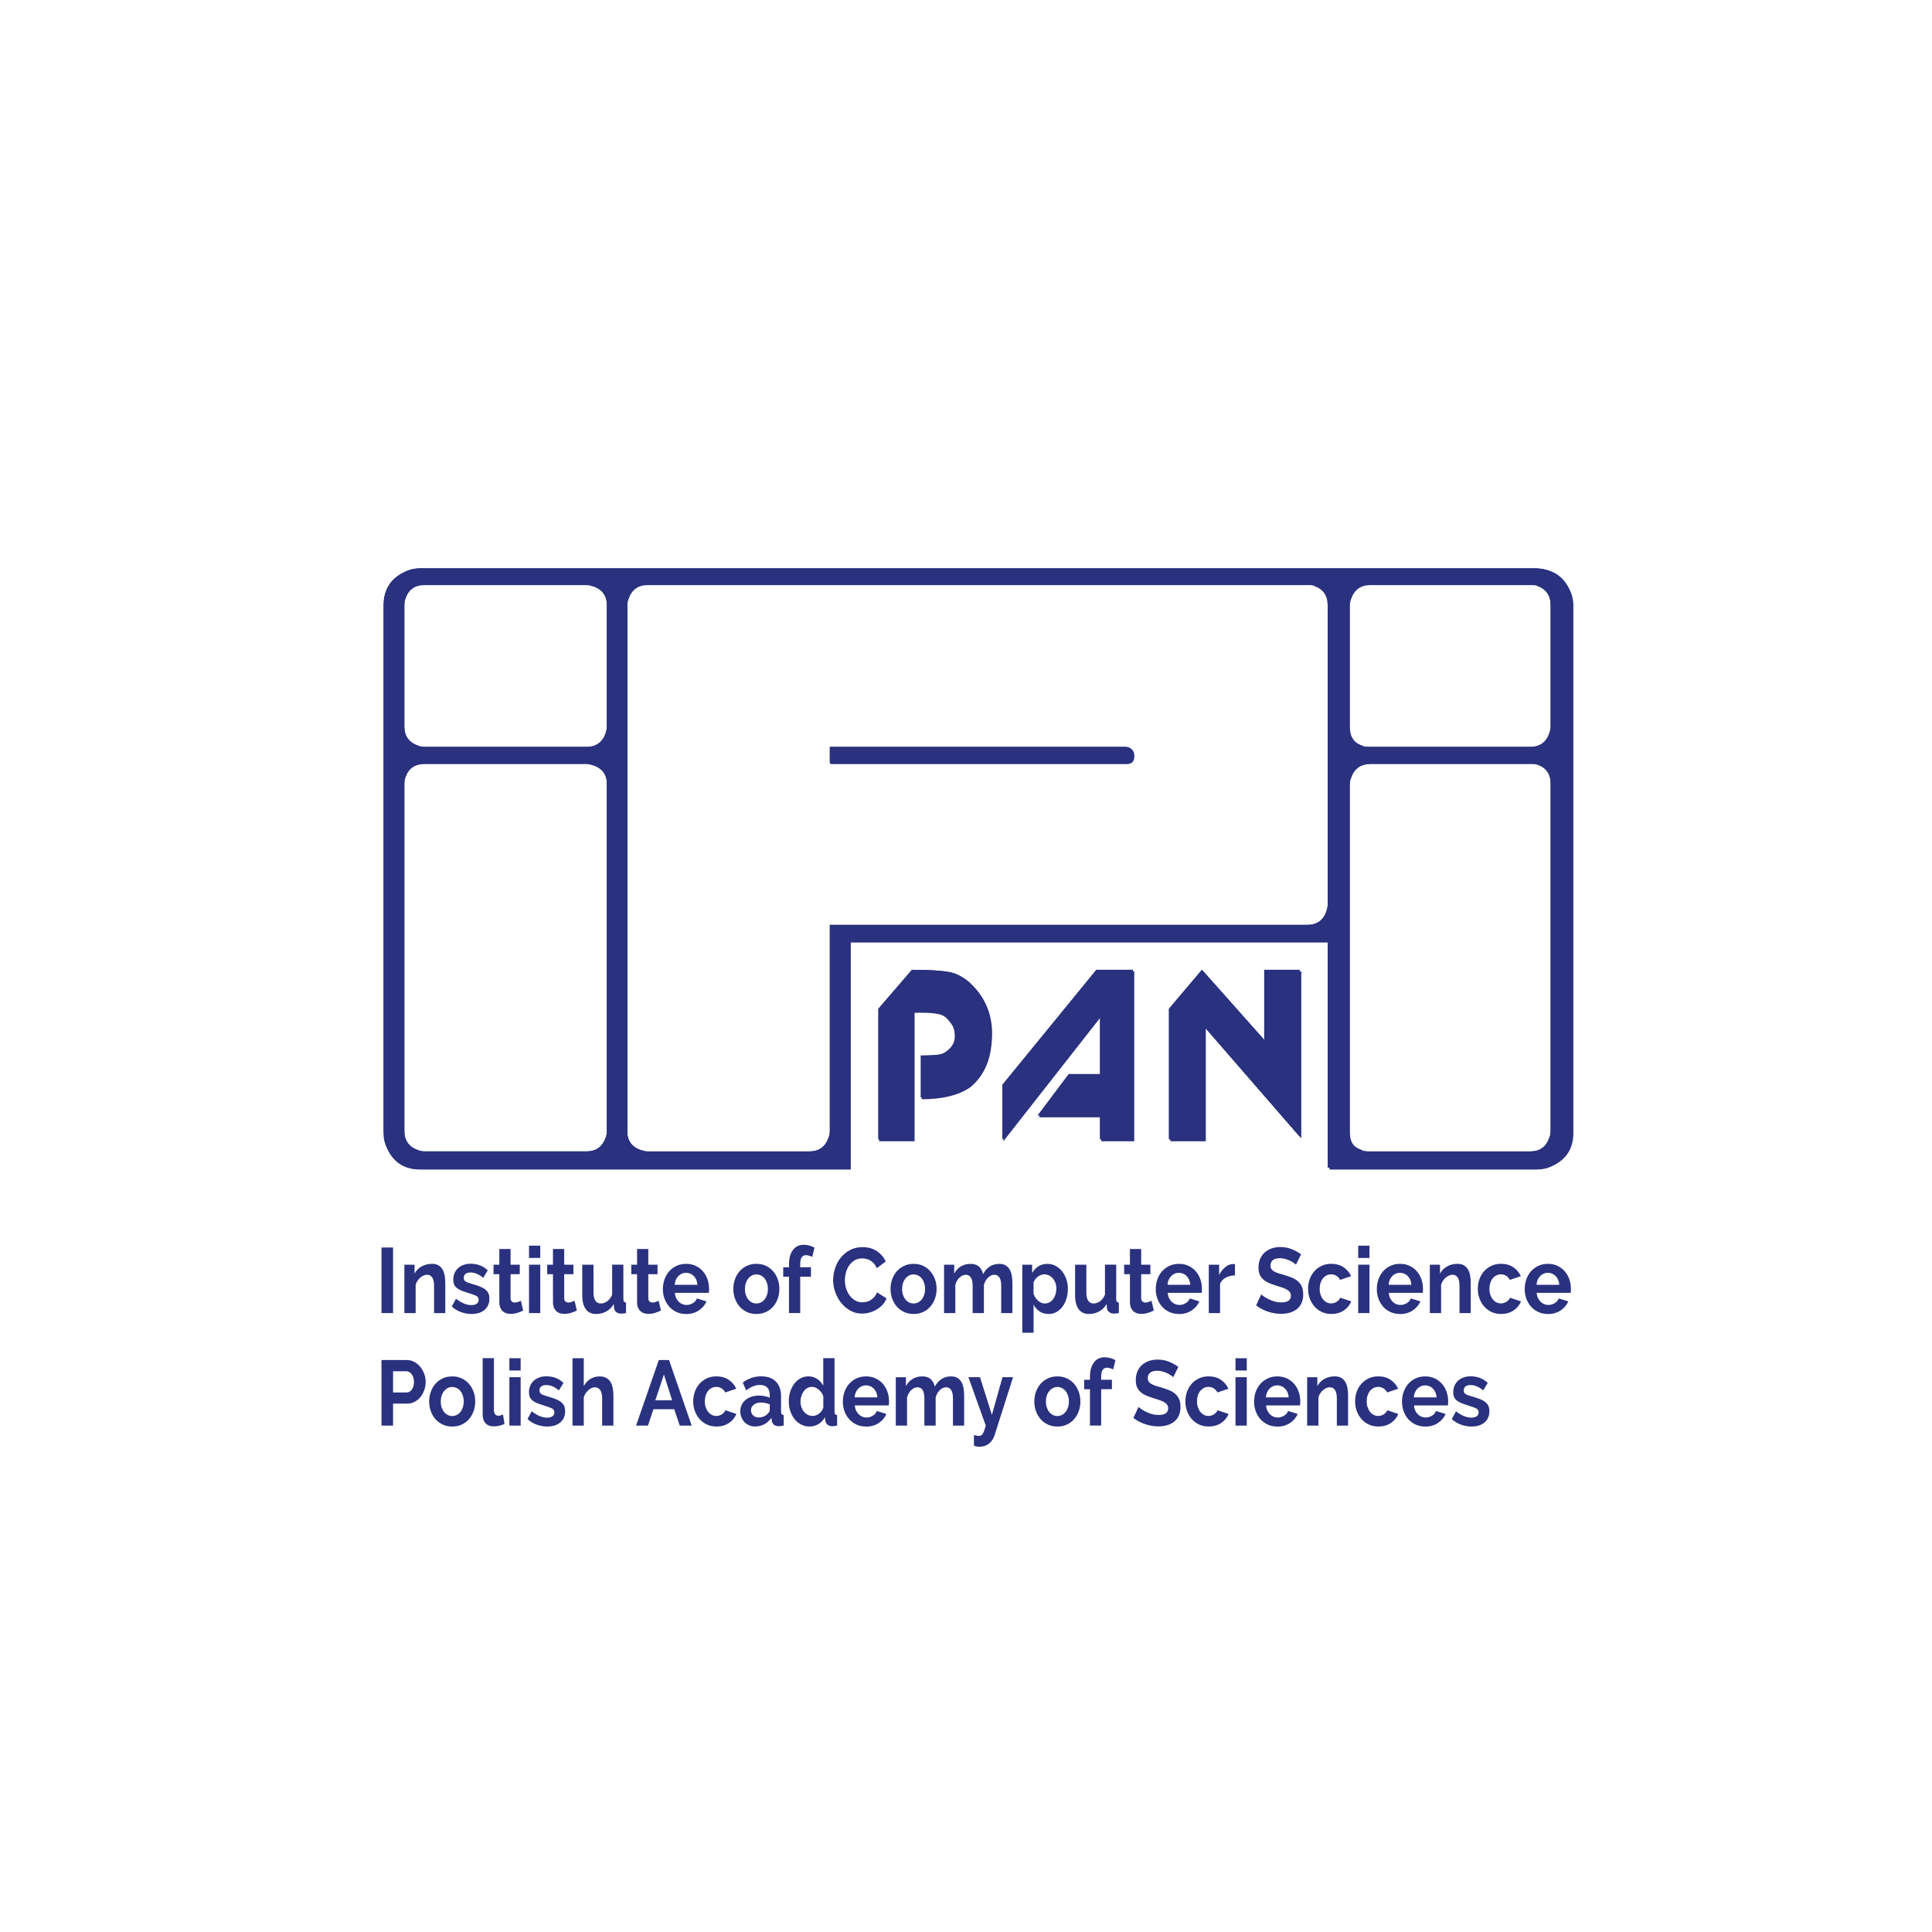 <?xml version="1.0" encoding="UTF-8"?>
<svg id="Warstwa_1" data-name="Warstwa 1" xmlns="http://www.w3.org/2000/svg" viewBox="0 0 595.28 595.28">
  <defs>
    <style>
      .cls-1 {
        fill: #2a317e;
      }
    </style>
  </defs>
  <g>
    <path class="cls-1" d="M400.42,350.15l-29.35-33.81v34.71h-10.89v-40.24l10.14-11.99,19.21,21.61v-21.61h10.89v51.34ZM349.08,351.05h-10.14v-7.36h-19.21l9.59-12.75h9.62v-18.28l-30.1,38.39v-16.78l28.97-35.46h11.27v52.24ZM299.25,303.25c4.9,4.68,6.87,10.83,5.89,18.46-.6,5.43-2.76,9.68-6.46,12.75-3.56,2.45-8.55,3.68-14.95,3.68v-12.92c3.69,0,5.91-.18,6.66-.55.23-.11.48-.24.73-.38,2.95-1.83,3.81-4.48,2.58-7.94-.49-.98-1.1-1.84-1.83-2.58-.37-.48-.86-.91-1.48-1.28-1.24-.75-4.19-1.06-8.86-.93v39.49h-10.89v-40.24l10.34-11.99c6.64,0,11.01.37,13.1,1.1,1.96.74,3.69,1.85,5.18,3.33ZM477.77,223.84v-37.46c0-2.95-1.42-4.92-4.23-5.91l-.2-.2h-.17c-.5-.11-1.06-.18-1.65-.18h-49.86c-2.95,0-4.93,1.42-5.91,4.26-.25.62-.38,1.29-.38,2.03v37.46c0,2.96,1.42,4.93,4.26,5.91h.17l.17.2c.5.12,1.06.17,1.68.17h49.86c2.95,0,4.91-1.41,5.88-4.23.25-.75.38-1.43.38-2.05ZM477.77,348.47v-107.08c0-2.95-1.42-4.92-4.23-5.91l-.2-.17h-.17c-.5-.13-1.06-.2-1.65-.2h-49.86c-2.95,0-4.93,1.42-5.91,4.26-.25.62-.38,1.29-.38,2.03v107.08c0,2.96,1.42,4.93,4.26,5.91l.17.2h.17c.5.12,1.06.18,1.68.18h49.86c2.95,0,4.91-1.42,5.88-4.26.25-.61.38-1.29.38-2.03ZM346.68,235.11h-91v-4.98h91c1.6,0,2.4.81,2.4,2.4.13.12.13.25,0,.38,0,1.47-.81,2.2-2.4,2.2ZM409.08,278.68v-92.3c0-2.95-1.42-4.92-4.23-5.91l-.17-.2h-.2c-.49-.11-1.04-.18-1.65-.18h-203.29c-2.96,0-4.93,1.42-5.91,4.26-.25.62-.38,1.29-.38,2.03v162.1c0,2.96,1.41,4.93,4.26,5.91h.17c.61.25,1.23.38,1.85.38h49.86c2.95,0,4.92-1.42,5.91-4.26.25-.61.38-1.29.38-2.03v-63.51h147.15c2.95,0,4.92-1.42,5.91-4.26v-.18c.23-.61.35-1.23.35-1.85ZM186.99,223.84v-37.46c0-2.95-1.42-4.92-4.26-5.91h-.17c-.62-.24-1.24-.38-1.85-.38h-49.86c-2.96,0-4.93,1.42-5.91,4.26-.24.62-.35,1.29-.35,2.03v37.46c0,2.96,1.41,4.93,4.23,5.91.61.25,1.29.38,2.03.38h49.86c2.95,0,4.92-1.41,5.91-4.23.24-.75.38-1.43.38-2.05ZM186.99,348.47v-107.08c0-2.95-1.42-4.92-4.26-5.91h-.17c-.62-.24-1.24-.38-1.85-.38h-49.86c-2.96,0-4.93,1.42-5.91,4.26-.24.62-.35,1.29-.35,2.03v107.08c0,2.96,1.41,4.93,4.23,5.91.61.25,1.29.38,2.03.38h49.86c2.95,0,4.92-1.42,5.91-4.26.24-.61.38-1.29.38-2.03ZM484.06,348.47c0,4.81-2.16,8.2-6.46,10.17-1.49.74-3.09,1.1-4.81,1.1h-63.71v-69.79h-147.15v69.79h-132.37c-4.81,0-8.2-2.15-10.17-6.46-.74-1.48-1.1-3.09-1.1-4.81v-162.1c0-4.8,2.15-8.19,6.46-10.17,1.48-.73,3.09-1.1,4.81-1.1h343.22c4.8,0,8.19,2.16,10.17,6.46.73,1.49,1.1,3.09,1.1,4.81v162.1Z"/>
    <path class="cls-1" d="M400.42,350.15l-29.35-33.81v34.71h-10.89v-40.24l10.14-11.99,19.21,21.61v-21.61h10.89v51.34ZM349.08,351.05h-10.14v-7.36h-19.21l9.59-12.75h9.62v-18.28l-30.1,38.39v-16.78l28.97-35.46h11.27v52.24ZM299.25,303.25c4.9,4.68,6.87,10.83,5.89,18.46-.6,5.43-2.76,9.68-6.46,12.75-3.56,2.45-8.55,3.68-14.95,3.68v-12.92c3.69,0,5.91-.18,6.66-.55.23-.11.48-.24.73-.38,2.95-1.83,3.81-4.48,2.58-7.94-.49-.98-1.1-1.84-1.83-2.58-.37-.48-.86-.91-1.48-1.28-1.24-.75-4.19-1.06-8.86-.93v39.49h-10.89v-40.24l10.34-11.99c6.64,0,11.01.37,13.1,1.1,1.96.74,3.69,1.85,5.18,3.33ZM477.77,223.84v-37.46c0-2.95-1.42-4.92-4.23-5.91l-.2-.2h-.17c-.5-.11-1.06-.18-1.65-.18h-49.86c-2.95,0-4.93,1.42-5.91,4.26-.25.62-.38,1.29-.38,2.03v37.46c0,2.96,1.42,4.93,4.26,5.91h.17l.17.2c.5.12,1.06.17,1.68.17h49.86c2.95,0,4.91-1.41,5.88-4.23.25-.75.38-1.43.38-2.05ZM477.77,348.47v-107.08c0-2.95-1.42-4.92-4.23-5.91l-.2-.17h-.17c-.5-.13-1.06-.2-1.65-.2h-49.86c-2.95,0-4.93,1.42-5.91,4.26-.25.62-.38,1.29-.38,2.03v107.08c0,2.96,1.42,4.93,4.26,5.91l.17.2h.17c.5.12,1.06.18,1.68.18h49.86c2.95,0,4.91-1.42,5.88-4.26.25-.61.38-1.29.38-2.03ZM346.68,235.11h-91v-4.98h91c1.6,0,2.4.81,2.4,2.4.13.12.13.25,0,.38,0,1.47-.81,2.2-2.4,2.2ZM409.08,278.68v-92.3c0-2.95-1.42-4.92-4.23-5.91l-.17-.2h-.2c-.49-.11-1.04-.18-1.65-.18h-203.29c-2.96,0-4.93,1.42-5.91,4.26-.25.62-.38,1.29-.38,2.03v162.1c0,2.96,1.41,4.93,4.26,5.91h.17c.61.25,1.23.38,1.85.38h49.86c2.95,0,4.92-1.42,5.91-4.26.25-.61.38-1.29.38-2.03v-63.51h147.15c2.95,0,4.92-1.42,5.91-4.26v-.18c.23-.61.35-1.23.35-1.85ZM186.99,223.84v-37.46c0-2.95-1.42-4.92-4.26-5.91h-.17c-.62-.24-1.24-.38-1.85-.38h-49.86c-2.96,0-4.93,1.42-5.91,4.26-.24.62-.35,1.29-.35,2.03v37.46c0,2.96,1.41,4.93,4.23,5.91.61.25,1.29.38,2.03.38h49.86c2.95,0,4.92-1.41,5.91-4.23.24-.75.38-1.43.38-2.05ZM186.99,348.47v-107.08c0-2.95-1.42-4.92-4.26-5.91h-.17c-.62-.24-1.24-.38-1.85-.38h-49.86c-2.96,0-4.93,1.42-5.91,4.26-.24.62-.35,1.29-.35,2.03v107.08c0,2.96,1.41,4.93,4.23,5.91.61.25,1.29.38,2.03.38h49.86c2.95,0,4.92-1.42,5.91-4.26.24-.61.38-1.29.38-2.03ZM484.06,348.47c0,4.81-2.16,8.2-6.46,10.17-1.49.74-3.09,1.1-4.81,1.1h-63.71v-69.79h-147.15v69.79h-132.37c-4.81,0-8.2-2.15-10.17-6.46-.74-1.48-1.1-3.09-1.1-4.81v-162.1c0-4.8,2.15-8.19,6.46-10.17,1.48-.73,3.09-1.1,4.81-1.1h343.22c4.8,0,8.19,2.16,10.17,6.46.73,1.49,1.1,3.09,1.1,4.81v162.1Z"/>
    <g>
      <path class="cls-1" d="M117.54,404.58v-20.2h3.57v20.2h-3.57Z"/>
      <path class="cls-1" d="M137.2,404.58h-3.46v-8.36c0-1.19-.19-2.07-.57-2.62-.38-.55-.91-.83-1.58-.83-.35,0-.7.08-1.06.23-.36.15-.7.37-1.02.64-.32.27-.61.6-.87.98-.26.38-.45.8-.57,1.25v8.71h-3.47v-14.91h3.13v2.76c.5-.95,1.22-1.69,2.17-2.22s2.02-.8,3.21-.8c.84,0,1.53.17,2.07.51.53.34.95.79,1.24,1.34.29.55.5,1.18.61,1.88.11.7.17,1.41.17,2.13v9.3Z"/>
      <path class="cls-1" d="M145.34,404.86c-1.14,0-2.25-.2-3.34-.6-1.09-.4-2.02-.97-2.79-1.71l1.29-2.39c.83.65,1.63,1.13,2.42,1.46.78.33,1.56.5,2.34.5.69,0,1.23-.14,1.63-.43.4-.28.59-.69.59-1.22s-.23-.92-.7-1.17c-.47-.25-1.22-.53-2.28-.85-.88-.27-1.63-.52-2.25-.77-.62-.25-1.12-.53-1.5-.84-.38-.31-.66-.67-.83-1.08-.17-.41-.26-.9-.26-1.46,0-.76.13-1.44.4-2.05.27-.61.64-1.12,1.12-1.55.48-.43,1.05-.75,1.69-.98s1.35-.34,2.11-.34c1.02,0,1.97.16,2.86.48.89.32,1.7.84,2.44,1.56l-1.4,2.3c-.69-.57-1.36-.99-2-1.25-.65-.27-1.29-.4-1.93-.4-.59,0-1.08.13-1.47.4-.4.27-.59.69-.59,1.28,0,.27.05.48.14.65.09.17.25.32.45.46.21.13.48.26.81.38.34.12.75.25,1.25.38.93.27,1.73.53,2.39.8.66.27,1.21.57,1.63.91s.73.74.93,1.18c.2.45.3.98.3,1.61,0,1.46-.49,2.61-1.47,3.46-.98.84-2.32,1.27-4.01,1.27Z"/>
      <path class="cls-1" d="M161.19,403.81c-.47.23-1.04.46-1.71.68-.67.23-1.38.34-2.12.34-.48,0-.94-.07-1.36-.2-.42-.13-.79-.35-1.11-.64s-.57-.67-.76-1.14c-.19-.46-.28-1.03-.28-1.69v-8.56h-1.78v-2.93h1.78v-4.84h3.46v4.84h2.84v2.93h-2.84v7.28c0,.53.12.91.38,1.12.25.22.56.33.92.33s.71-.07,1.06-.2.62-.25.83-.34l.7,3.02Z"/>
      <path class="cls-1" d="M163,387.59v-3.78h3.47v3.78h-3.47ZM163,404.58v-14.91h3.47v14.91h-3.47Z"/>
      <path class="cls-1" d="M177.72,403.81c-.47.23-1.04.46-1.71.68-.67.23-1.38.34-2.12.34-.48,0-.94-.07-1.36-.2-.42-.13-.79-.35-1.11-.64s-.57-.67-.76-1.14c-.19-.46-.28-1.03-.28-1.69v-8.56h-1.78v-2.93h1.78v-4.84h3.46v4.84h2.84v2.93h-2.84v7.28c0,.53.12.91.38,1.12.25.22.56.33.92.33s.71-.07,1.06-.2c.34-.13.62-.25.83-.34l.7,3.02Z"/>
      <path class="cls-1" d="M183.67,404.86c-1.4,0-2.46-.49-3.18-1.48-.72-.99-1.09-2.45-1.09-4.38v-9.33h3.47v8.51c0,2.29.75,3.44,2.25,3.44.67,0,1.32-.22,1.95-.67.63-.45,1.14-1.12,1.54-2.03v-9.25h3.46v10.53c0,.4.06.68.19.85.13.17.34.27.63.28v3.24c-.35.08-.63.12-.87.14-.23.02-.44.03-.63.03-.62,0-1.12-.16-1.51-.47-.39-.31-.62-.74-.68-1.29l-.08-1.19c-.6,1.02-1.38,1.79-2.33,2.3-.95.51-1.99.77-3.13.77Z"/>
      <path class="cls-1" d="M203.63,403.81c-.47.23-1.04.46-1.71.68-.67.23-1.38.34-2.12.34-.48,0-.94-.07-1.36-.2-.42-.13-.79-.35-1.11-.64s-.57-.67-.76-1.14c-.19-.46-.28-1.03-.28-1.69v-8.56h-1.78v-2.93h1.78v-4.84h3.46v4.84h2.84v2.93h-2.84v7.28c0,.53.12.91.38,1.12.25.22.56.33.92.33s.71-.07,1.06-.2.62-.25.83-.34l.7,3.02Z"/>
      <path class="cls-1" d="M211.39,404.86c-1.09,0-2.07-.2-2.95-.61-.88-.41-1.63-.96-2.25-1.66-.62-.7-1.1-1.52-1.44-2.45-.34-.93-.5-1.91-.5-2.93s.16-2.06.49-3c.33-.94.8-1.76,1.42-2.48.62-.71,1.38-1.27,2.26-1.69.89-.42,1.88-.63,2.99-.63s2.09.21,2.96.63c.87.42,1.61.98,2.22,1.68.61.7,1.08,1.52,1.4,2.45.32.93.48,1.9.48,2.9,0,.25,0,.48-.01.71s-.03.42-.06.57h-10.47c.05.59.18,1.11.39,1.56s.47.84.8,1.17c.33.32.7.57,1.11.74.41.17.84.26,1.29.26.69,0,1.34-.19,1.95-.55s1.03-.86,1.25-1.46l2.97.91c-.5,1.14-1.3,2.07-2.39,2.8-1.1.73-2.4,1.1-3.92,1.1ZM214.91,395.87c-.09-1.12-.46-2.01-1.12-2.69-.66-.67-1.47-1.01-2.42-1.01-.47,0-.9.09-1.31.27-.41.18-.76.43-1.07.75-.31.32-.57.71-.76,1.17-.2.46-.31.96-.35,1.51h7.03Z"/>
      <path class="cls-1" d="M233.06,404.86c-1.1,0-2.09-.21-2.97-.63-.88-.42-1.63-.98-2.24-1.69-.61-.71-1.08-1.53-1.41-2.46-.33-.93-.49-1.91-.49-2.93s.16-2.03.49-2.96c.33-.93.8-1.75,1.41-2.46.61-.71,1.36-1.27,2.24-1.69.88-.42,1.87-.63,2.97-.63s2.09.21,2.96.63c.87.42,1.61.98,2.22,1.69.61.71,1.08,1.53,1.41,2.46.33.93.49,1.92.49,2.96s-.16,2-.49,2.93c-.33.93-.79,1.75-1.4,2.46-.6.71-1.34,1.28-2.22,1.69-.88.42-1.87.63-2.97.63ZM229.52,397.15c0,.66.09,1.27.27,1.81s.43,1.01.75,1.41c.32.4.69.71,1.12.92.43.22.9.33,1.4.33s.97-.11,1.4-.33c.43-.22.81-.53,1.12-.92.32-.4.57-.87.75-1.42.18-.55.27-1.16.27-1.82s-.09-1.24-.27-1.79c-.18-.55-.43-1.02-.75-1.42-.32-.4-.69-.71-1.12-.92-.43-.22-.9-.33-1.4-.33s-.97.11-1.4.34c-.43.23-.81.54-1.12.94-.32.4-.57.87-.75,1.42-.18.55-.27,1.15-.27,1.79Z"/>
      <path class="cls-1" d="M243.1,404.58v-11.21h-1.78v-2.9h1.78v-.91c0-1.86.4-3.33,1.21-4.41s1.91-1.62,3.31-1.62c1.1,0,2.22.29,3.34.88l-.7,2.87c-.26-.15-.56-.28-.92-.38-.35-.1-.68-.16-.97-.16-1.21,0-1.81.89-1.81,2.67v1.05h3.31v2.9h-3.31v11.21h-3.46Z"/>
      <path class="cls-1" d="M256.72,394.33c0-1.23.2-2.45.61-3.66.41-1.2,1-2.28,1.77-3.23.78-.95,1.72-1.72,2.84-2.3,1.12-.59,2.4-.88,3.83-.88,1.69,0,3.15.41,4.38,1.22,1.23.82,2.15,1.88,2.75,3.19l-2.74,2.08c-.24-.57-.54-1.05-.88-1.44-.34-.39-.72-.7-1.11-.92s-.81-.39-1.24-.5c-.43-.1-.85-.16-1.27-.16-.9,0-1.68.2-2.34.6-.66.4-1.22.92-1.66,1.55s-.77,1.36-1,2.16c-.22.81-.34,1.61-.34,2.4,0,.89.13,1.75.39,2.57.26.82.62,1.55,1.1,2.18.47.63,1.04,1.13,1.71,1.51.66.38,1.39.57,2.19.57.41,0,.84-.06,1.29-.17.45-.11.88-.29,1.28-.54.4-.25.78-.56,1.12-.95.34-.39.62-.86.83-1.41l2.92,1.85c-.29.76-.71,1.43-1.25,2.01-.54.58-1.16,1.07-1.84,1.46-.68.4-1.41.7-2.19.91-.78.21-1.53.31-2.28.31-1.31,0-2.51-.3-3.59-.91-1.09-.61-2.02-1.4-2.81-2.38-.78-.98-1.4-2.09-1.84-3.33-.44-1.24-.66-2.51-.66-3.8Z"/>
      <path class="cls-1" d="M281.5,404.86c-1.1,0-2.09-.21-2.97-.63-.88-.42-1.63-.98-2.24-1.69-.61-.71-1.08-1.53-1.41-2.46-.33-.93-.49-1.91-.49-2.93s.16-2.03.49-2.96c.33-.93.8-1.75,1.41-2.46.61-.71,1.36-1.27,2.24-1.69.88-.42,1.87-.63,2.97-.63s2.09.21,2.96.63c.87.42,1.61.98,2.22,1.69.61.71,1.08,1.53,1.41,2.46.33.93.49,1.92.49,2.96s-.16,2-.49,2.93c-.33.93-.79,1.75-1.4,2.46-.6.71-1.34,1.28-2.22,1.69-.88.42-1.87.63-2.97.63ZM277.95,397.15c0,.66.09,1.27.27,1.81s.43,1.01.75,1.41c.32.4.69.71,1.12.92.43.22.9.33,1.4.33s.97-.11,1.4-.33c.43-.22.81-.53,1.12-.92.32-.4.57-.87.75-1.42.18-.55.27-1.16.27-1.82s-.09-1.24-.27-1.79c-.18-.55-.43-1.02-.75-1.42-.32-.4-.69-.71-1.12-.92-.43-.22-.9-.33-1.4-.33s-.97.11-1.4.34c-.43.23-.81.54-1.12.94-.32.4-.57.87-.75,1.42-.18.55-.27,1.15-.27,1.79Z"/>
      <path class="cls-1" d="M311.96,404.58h-3.47v-8.36c0-1.19-.19-2.07-.56-2.62-.37-.55-.88-.83-1.54-.83-.69,0-1.34.29-1.94.87-.6.58-1.03,1.33-1.29,2.26v8.68h-3.47v-8.36c0-1.19-.19-2.07-.56-2.62-.37-.55-.88-.83-1.54-.83s-1.31.28-1.93.85-1.05,1.32-1.31,2.25v8.71h-3.47v-14.91h3.13v2.76c.5-.97,1.18-1.71,2.06-2.23.87-.52,1.87-.78,2.99-.78s2.02.3,2.64.91c.62.61,1.02,1.36,1.19,2.25.55-1.02,1.25-1.81,2.09-2.35s1.81-.81,2.9-.81c.83,0,1.51.17,2.04.51s.95.79,1.24,1.34c.29.55.5,1.18.61,1.88.11.7.17,1.41.17,2.13v9.3Z"/>
      <path class="cls-1" d="M323.11,404.86c-1.07,0-2-.26-2.79-.78-.79-.52-1.41-1.23-1.86-2.12v8.68h-3.47v-20.97h3.03v2.56c.5-.87,1.15-1.56,1.94-2.06.79-.5,1.71-.75,2.74-.75.91,0,1.76.2,2.53.61.78.41,1.44.96,2,1.65.56.69,1,1.51,1.32,2.45.32.94.48,1.93.48,2.97s-.15,2.1-.44,3.04c-.29.95-.7,1.77-1.23,2.48-.53.7-1.15,1.25-1.88,1.65-.72.4-1.52.6-2.38.6ZM321.95,401.62c.52,0,1-.12,1.44-.37s.81-.58,1.12-1c.31-.42.55-.9.72-1.45.17-.55.26-1.12.26-1.71,0-.63-.09-1.21-.28-1.75-.19-.54-.45-1.01-.79-1.41-.34-.4-.73-.71-1.19-.94-.46-.23-.95-.34-1.49-.34-.33,0-.66.06-1.01.19s-.66.3-.96.53c-.29.23-.56.49-.79.8s-.41.64-.53,1v3.5c.31.85.78,1.56,1.42,2.12.64.56,1.33.84,2.07.84Z"/>
      <path class="cls-1" d="M335.52,404.86c-1.4,0-2.46-.49-3.18-1.48-.72-.99-1.09-2.45-1.09-4.38v-9.33h3.47v8.51c0,2.29.75,3.44,2.25,3.44.67,0,1.32-.22,1.95-.67.63-.45,1.14-1.12,1.54-2.03v-9.25h3.46v10.53c0,.4.06.68.19.85.13.17.34.27.63.28v3.24c-.35.08-.63.12-.87.14-.23.02-.44.03-.63.03-.62,0-1.12-.16-1.51-.47-.39-.31-.62-.74-.68-1.29l-.08-1.19c-.6,1.02-1.38,1.79-2.33,2.3-.95.51-1.99.77-3.13.77Z"/>
      <path class="cls-1" d="M355.49,403.81c-.47.23-1.04.46-1.71.68-.67.23-1.38.34-2.12.34-.48,0-.94-.07-1.36-.2-.42-.13-.79-.35-1.11-.64s-.57-.67-.76-1.14c-.19-.46-.28-1.03-.28-1.69v-8.56h-1.78v-2.93h1.78v-4.84h3.46v4.84h2.84v2.93h-2.84v7.28c0,.53.12.91.38,1.12.25.22.56.33.92.33s.71-.07,1.06-.2.62-.25.83-.34l.7,3.02Z"/>
      <path class="cls-1" d="M363.25,404.86c-1.09,0-2.07-.2-2.95-.61-.88-.41-1.63-.96-2.25-1.66-.62-.7-1.1-1.52-1.44-2.45-.34-.93-.5-1.91-.5-2.93s.16-2.06.49-3c.33-.94.8-1.76,1.42-2.48.62-.71,1.38-1.27,2.26-1.69.89-.42,1.88-.63,2.99-.63s2.09.21,2.96.63c.87.42,1.61.98,2.22,1.68.61.7,1.08,1.52,1.4,2.45.32.93.48,1.9.48,2.9,0,.25,0,.48-.01.71s-.03.42-.06.57h-10.47c.05.59.18,1.11.39,1.56s.47.84.8,1.17c.33.32.7.57,1.11.74.41.17.84.26,1.29.26.69,0,1.34-.19,1.95-.55s1.03-.86,1.25-1.46l2.97.91c-.5,1.14-1.3,2.07-2.39,2.8-1.1.73-2.4,1.1-3.92,1.1ZM366.76,395.87c-.09-1.12-.46-2.01-1.12-2.69-.66-.67-1.47-1.01-2.42-1.01-.47,0-.9.09-1.31.27-.41.18-.76.43-1.07.75-.31.32-.57.71-.76,1.17-.2.46-.31.96-.35,1.51h7.03Z"/>
      <path class="cls-1" d="M380.52,392.97c-1.05.02-1.99.24-2.82.67-.83.43-1.42,1.07-1.78,1.92v9.02h-3.47v-14.91h3.18v3.19c.24-.51.53-.97.85-1.38.33-.41.68-.76,1.06-1.07.38-.3.76-.54,1.15-.7s.76-.24,1.12-.24h.43c.09,0,.18,0,.27.03v3.47Z"/>
      <path class="cls-1" d="M399.32,389.67c-.12-.13-.34-.31-.66-.54s-.71-.45-1.16-.67c-.46-.22-.95-.4-1.49-.56-.54-.15-1.08-.23-1.63-.23-.98,0-1.71.2-2.2.6-.48.4-.72.96-.72,1.68,0,.42.09.76.27,1.04s.44.52.79.73c.34.21.78.4,1.31.57.53.17,1.13.35,1.82.54.9.27,1.71.55,2.44.85.73.3,1.35.68,1.86,1.14s.9,1,1.18,1.64.41,1.42.41,2.35c0,1.08-.19,2.01-.56,2.77-.37.77-.87,1.39-1.5,1.86-.63.47-1.35.82-2.17,1.04-.82.22-1.68.33-2.57.33-1.38,0-2.74-.23-4.09-.68s-2.55-1.1-3.62-1.93l1.58-3.39c.16.17.44.39.84.67.4.28.88.55,1.43.83s1.16.51,1.84.7c.67.19,1.36.28,2.07.28,1.97,0,2.95-.69,2.95-2.08,0-.44-.11-.81-.34-1.11-.22-.3-.54-.57-.96-.8s-.91-.44-1.5-.63-1.24-.4-1.97-.63c-.88-.27-1.64-.55-2.29-.87s-1.19-.68-1.62-1.11c-.43-.43-.75-.92-.97-1.48-.22-.56-.32-1.23-.32-2.01,0-1.02.17-1.93.52-2.73s.82-1.46,1.44-1.99c.61-.53,1.32-.93,2.13-1.21.81-.27,1.68-.41,2.61-.41,1.29,0,2.48.22,3.57.67,1.09.45,2.03.97,2.84,1.58l-1.58,3.19Z"/>
      <path class="cls-1" d="M403.04,397.12c0-1.04.16-2.03.49-2.96.33-.93.8-1.74,1.42-2.45.62-.7,1.37-1.26,2.25-1.68.88-.42,1.87-.63,2.97-.63,1.48,0,2.75.35,3.79,1.05s1.82,1.62,2.34,2.76l-3.39,1.14c-.29-.55-.68-.97-1.16-1.27-.48-.29-1.02-.44-1.6-.44-.5,0-.97.11-1.4.33-.43.22-.81.52-1.12.91-.32.39-.57.86-.75,1.41-.18.55-.27,1.16-.27,1.82s.09,1.27.28,1.82c.19.55.44,1.02.76,1.42.32.4.69.71,1.12.92.43.22.89.33,1.37.33.62,0,1.19-.17,1.72-.51.53-.34.89-.76,1.1-1.25l3.39,1.14c-.47,1.14-1.23,2.07-2.3,2.79-1.07.72-2.35,1.08-3.85,1.08-1.1,0-2.09-.21-2.97-.63-.88-.42-1.63-.98-2.25-1.69-.62-.71-1.1-1.54-1.44-2.47-.34-.94-.5-1.92-.5-2.94Z"/>
      <path class="cls-1" d="M418.48,387.59v-3.78h3.47v3.78h-3.47ZM418.48,404.58v-14.91h3.47v14.91h-3.47Z"/>
      <path class="cls-1" d="M431.36,404.86c-1.09,0-2.07-.2-2.95-.61-.88-.41-1.63-.96-2.25-1.66-.62-.7-1.1-1.52-1.44-2.45-.34-.93-.5-1.91-.5-2.93s.16-2.06.49-3c.33-.94.8-1.76,1.42-2.48.62-.71,1.38-1.27,2.26-1.69.89-.42,1.88-.63,2.99-.63s2.09.21,2.96.63c.87.42,1.61.98,2.22,1.68.61.7,1.08,1.52,1.4,2.45.32.93.48,1.9.48,2.9,0,.25,0,.48-.01.71s-.03.42-.06.57h-10.47c.05.59.18,1.11.39,1.56s.47.84.8,1.17c.33.32.7.57,1.11.74.41.17.84.26,1.29.26.69,0,1.34-.19,1.95-.55s1.03-.86,1.25-1.46l2.97.91c-.5,1.14-1.3,2.07-2.39,2.8-1.1.73-2.4,1.1-3.92,1.1ZM434.88,395.87c-.09-1.12-.46-2.01-1.12-2.69-.66-.67-1.47-1.01-2.42-1.01-.47,0-.9.09-1.31.27-.41.18-.76.43-1.07.75-.31.32-.57.71-.76,1.17-.2.46-.31.96-.35,1.51h7.03Z"/>
      <path class="cls-1" d="M453.16,404.58h-3.46v-8.36c0-1.19-.19-2.07-.57-2.62-.38-.55-.91-.83-1.58-.83-.35,0-.7.08-1.06.23-.36.15-.7.37-1.02.64-.32.27-.61.6-.87.98-.26.38-.45.8-.57,1.25v8.71h-3.47v-14.91h3.13v2.76c.5-.95,1.22-1.69,2.17-2.22s2.02-.8,3.21-.8c.84,0,1.53.17,2.07.51.53.34.95.79,1.24,1.34.29.55.5,1.18.61,1.88.11.7.17,1.41.17,2.13v9.3Z"/>
      <path class="cls-1" d="M455.34,397.12c0-1.04.16-2.03.49-2.96.33-.93.8-1.74,1.42-2.45.62-.7,1.37-1.26,2.25-1.68.88-.42,1.87-.63,2.97-.63,1.48,0,2.75.35,3.79,1.05s1.82,1.62,2.34,2.76l-3.39,1.14c-.29-.55-.68-.97-1.16-1.27-.48-.29-1.02-.44-1.6-.44-.5,0-.97.11-1.4.33-.43.22-.81.52-1.12.91-.32.39-.57.86-.75,1.41-.18.55-.27,1.16-.27,1.82s.09,1.27.28,1.82c.19.55.44,1.02.76,1.42.32.4.69.71,1.12.92.43.22.89.33,1.37.33.62,0,1.19-.17,1.72-.51.53-.34.89-.76,1.1-1.25l3.39,1.14c-.47,1.14-1.23,2.07-2.3,2.79-1.07.72-2.35,1.08-3.85,1.08-1.1,0-2.09-.21-2.97-.63-.88-.42-1.63-.98-2.25-1.69-.62-.71-1.1-1.54-1.44-2.47-.34-.94-.5-1.92-.5-2.94Z"/>
      <path class="cls-1" d="M476.93,404.86c-1.09,0-2.07-.2-2.95-.61-.88-.41-1.63-.96-2.25-1.66-.62-.7-1.1-1.52-1.44-2.45-.34-.93-.5-1.91-.5-2.93s.16-2.06.49-3c.33-.94.8-1.76,1.42-2.48.62-.71,1.38-1.27,2.26-1.69.89-.42,1.88-.63,2.99-.63s2.09.21,2.96.63c.87.42,1.61.98,2.22,1.68.61.7,1.08,1.52,1.4,2.45.32.93.48,1.9.48,2.9,0,.25,0,.48-.01.71s-.03.42-.06.57h-10.47c.05.59.18,1.11.39,1.56s.47.84.8,1.17c.33.32.7.57,1.11.74.41.17.84.26,1.29.26.69,0,1.34-.19,1.95-.55s1.03-.86,1.25-1.46l2.97.91c-.5,1.14-1.3,2.07-2.39,2.8-1.1.73-2.4,1.1-3.92,1.1ZM480.45,395.87c-.09-1.12-.46-2.01-1.12-2.69-.66-.67-1.47-1.01-2.42-1.01-.47,0-.9.09-1.31.27-.41.18-.76.43-1.07.75-.31.32-.57.71-.76,1.17-.2.46-.31.96-.35,1.51h7.03Z"/>
      <path class="cls-1" d="M117.54,439.25v-20.2h7.78c.84,0,1.62.19,2.34.58.72.39,1.33.9,1.85,1.54.52.64.92,1.36,1.21,2.16.29.81.44,1.62.44,2.43s-.14,1.68-.41,2.49c-.28.81-.66,1.52-1.16,2.15s-1.1,1.13-1.81,1.51c-.71.38-1.48.57-2.33.57h-4.34v6.77h-3.57ZM121.11,429.04h4.14c.66,0,1.2-.29,1.64-.88.44-.59.66-1.38.66-2.39,0-.51-.07-.97-.21-1.38-.14-.41-.32-.75-.54-1.04-.22-.28-.49-.5-.79-.64-.3-.14-.61-.21-.92-.21h-3.98v6.54Z"/>
      <path class="cls-1" d="M139.34,439.54c-1.1,0-2.09-.21-2.97-.63-.88-.42-1.63-.98-2.24-1.69-.61-.71-1.08-1.53-1.41-2.46-.33-.93-.49-1.91-.49-2.93s.16-2.03.49-2.96c.33-.93.8-1.75,1.41-2.46.61-.71,1.36-1.27,2.24-1.69.88-.42,1.87-.63,2.97-.63s2.09.21,2.96.63c.87.42,1.61.98,2.22,1.69.61.71,1.08,1.53,1.41,2.46.33.93.49,1.92.49,2.96s-.16,2-.49,2.93c-.33.93-.79,1.75-1.4,2.46-.6.71-1.34,1.28-2.22,1.69-.88.42-1.87.63-2.97.63ZM135.8,431.83c0,.66.09,1.27.27,1.81s.43,1.01.75,1.41c.32.4.69.71,1.12.92.43.22.9.33,1.4.33s.97-.11,1.4-.33c.43-.22.81-.53,1.12-.92.32-.4.57-.87.75-1.42.18-.55.27-1.16.27-1.82s-.09-1.24-.27-1.79c-.18-.55-.43-1.02-.75-1.42-.32-.4-.69-.71-1.12-.92-.43-.22-.9-.33-1.4-.33s-.97.11-1.4.34c-.43.23-.81.54-1.12.94-.32.4-.57.87-.75,1.42-.18.55-.27,1.15-.27,1.79Z"/>
      <path class="cls-1" d="M148.73,418.48h3.46v15.99c0,.55.12.98.36,1.28.24.3.59.46,1.04.46.21,0,.43-.04.68-.11.25-.08.49-.17.71-.28l.46,2.9c-.46.25-1.01.44-1.63.57-.62.13-1.18.2-1.68.2-1.09,0-1.93-.32-2.52-.95-.6-.63-.89-1.54-.89-2.72v-17.32Z"/>
      <path class="cls-1" d="M156.95,422.27v-3.78h3.47v3.78h-3.47ZM156.95,439.25v-14.91h3.47v14.91h-3.47Z"/>
      <path class="cls-1" d="M168.67,439.54c-1.14,0-2.25-.2-3.34-.6-1.09-.4-2.02-.97-2.79-1.71l1.29-2.39c.83.65,1.63,1.13,2.42,1.46.78.33,1.56.5,2.34.5.69,0,1.23-.14,1.63-.43.4-.28.59-.69.59-1.22s-.23-.92-.7-1.17c-.47-.25-1.22-.53-2.28-.85-.88-.27-1.63-.52-2.25-.77-.62-.25-1.12-.53-1.5-.84-.38-.31-.66-.67-.83-1.08-.17-.41-.26-.9-.26-1.46,0-.76.13-1.44.4-2.05.27-.61.64-1.12,1.12-1.55.48-.43,1.05-.75,1.69-.98s1.35-.34,2.11-.34c1.02,0,1.97.16,2.86.48.89.32,1.7.84,2.44,1.56l-1.4,2.3c-.69-.57-1.36-.99-2-1.25-.65-.27-1.29-.4-1.93-.4-.59,0-1.08.13-1.47.4-.4.27-.59.69-.59,1.28,0,.27.05.48.14.65.09.17.25.32.45.46.21.13.48.26.81.38.34.12.75.25,1.25.38.93.27,1.73.53,2.39.8.66.27,1.21.57,1.63.91s.73.74.93,1.18c.2.45.3.98.3,1.61,0,1.46-.49,2.61-1.47,3.46-.98.84-2.32,1.27-4.01,1.27Z"/>
      <path class="cls-1" d="M188.99,439.25h-3.46v-8.36c0-1.18-.2-2.04-.6-2.6-.4-.56-.96-.84-1.68-.84-.31,0-.64.08-.98.23-.35.15-.67.37-.98.64-.31.27-.59.6-.85.98-.26.38-.45.8-.57,1.25v8.71h-3.47v-20.77h3.47v8.62c.5-.97,1.18-1.71,2.03-2.23.85-.52,1.8-.78,2.83-.78.88,0,1.59.17,2.15.5.55.33.98.77,1.29,1.32.31.55.53,1.18.65,1.88.12.7.18,1.42.18,2.16v9.3Z"/>
      <path class="cls-1" d="M202.98,419.05h3.16l6.98,20.2h-3.67l-1.71-5.04h-6.41l-1.68,5.04h-3.67l7.01-20.2ZM207.1,431.46l-2.54-7.94-2.64,7.94h5.17Z"/>
      <path class="cls-1" d="M213.59,431.8c0-1.04.16-2.03.49-2.96.33-.93.8-1.74,1.42-2.45.62-.7,1.37-1.26,2.25-1.68.88-.42,1.87-.63,2.97-.63,1.48,0,2.75.35,3.79,1.05s1.82,1.62,2.34,2.76l-3.39,1.14c-.29-.55-.68-.97-1.16-1.27-.48-.29-1.02-.44-1.6-.44-.5,0-.97.11-1.4.33-.43.22-.81.52-1.12.91-.32.39-.57.86-.75,1.41-.18.55-.27,1.16-.27,1.82s.09,1.27.28,1.82c.19.55.44,1.02.76,1.42.32.4.69.71,1.12.92.43.22.89.33,1.37.33.62,0,1.19-.17,1.72-.51.53-.34.89-.76,1.1-1.25l3.39,1.14c-.47,1.14-1.23,2.07-2.3,2.79-1.07.72-2.35,1.08-3.85,1.08-1.1,0-2.09-.21-2.97-.63-.88-.42-1.63-.98-2.25-1.69-.62-.71-1.1-1.54-1.44-2.47-.34-.94-.5-1.92-.5-2.94Z"/>
      <path class="cls-1" d="M232.72,439.54c-.66,0-1.27-.12-1.84-.36-.57-.24-1.06-.57-1.47-1-.41-.43-.74-.92-.97-1.49-.23-.57-.35-1.19-.35-1.88s.14-1.35.43-1.95c.28-.6.68-1.1,1.19-1.52s1.12-.74,1.82-.98,1.48-.36,2.33-.36c.6,0,1.19.06,1.77.17.58.11,1.09.27,1.54.48v-.85c0-.99-.25-1.74-.76-2.28-.51-.53-1.26-.8-2.26-.8-.72,0-1.43.14-2.12.43-.69.28-1.4.7-2.12,1.25l-1.06-2.42c1.74-1.27,3.62-1.91,5.64-1.91s3.46.53,4.54,1.58c1.08,1.05,1.62,2.57,1.62,4.57v4.64c0,.4.06.68.19.85.13.17.34.27.63.28v3.24c-.59.13-1.09.2-1.53.2-.66,0-1.16-.16-1.51-.48-.35-.32-.57-.75-.66-1.28l-.08-.83c-.6.87-1.34,1.54-2.2,1.99-.86.46-1.78.68-2.77.68ZM233.71,436.75c.59,0,1.14-.11,1.67-.34.53-.23.93-.53,1.23-.91.38-.32.57-.68.57-1.08v-1.71c-.41-.17-.86-.31-1.34-.41-.48-.1-.95-.16-1.4-.16-.9,0-1.63.22-2.2.67-.57.45-.85,1.01-.85,1.69,0,.64.22,1.18.67,1.61.45.43,1,.64,1.66.64Z"/>
      <path class="cls-1" d="M249.48,439.54c-.93,0-1.79-.2-2.59-.6s-1.47-.95-2.04-1.65c-.57-.7-1.01-1.52-1.33-2.46-.32-.94-.48-1.95-.48-3.03s.15-2.09.45-3.02c.3-.93.72-1.74,1.25-2.45.53-.7,1.17-1.25,1.91-1.65.74-.4,1.55-.6,2.43-.6,1,0,1.9.27,2.7.8s1.43,1.22,1.88,2.08v-8.48h3.47v16.39c0,.4.06.68.18.85.12.17.33.27.62.28v3.24c-.6.13-1.1.2-1.47.2-.62,0-1.13-.17-1.53-.51-.4-.34-.62-.79-.67-1.34l-.08-.94c-.5.95-1.18,1.66-2.03,2.15s-1.75.73-2.68.73ZM250.39,436.29c.33,0,.66-.06,1.01-.19.34-.12.66-.3.96-.53.29-.23.56-.49.79-.8.23-.3.41-.64.53-1v-3.56c-.14-.42-.33-.8-.58-1.15-.25-.35-.53-.65-.85-.91-.32-.26-.66-.46-1.01-.61-.35-.15-.7-.23-1.05-.23-.52,0-1,.12-1.44.37-.44.25-.81.58-1.12,1.01-.31.43-.55.92-.72,1.46-.17.55-.26,1.12-.26,1.71,0,.63.09,1.2.28,1.73.19.53.45,1,.78,1.39.33.4.72.71,1.18.94.46.23.96.34,1.51.34Z"/>
      <path class="cls-1" d="M266.84,439.54c-1.09,0-2.07-.2-2.95-.61-.88-.41-1.63-.96-2.25-1.66-.62-.7-1.1-1.52-1.44-2.45-.34-.93-.5-1.91-.5-2.93s.16-2.06.49-3c.33-.94.8-1.76,1.42-2.48.62-.71,1.38-1.27,2.26-1.69.89-.42,1.88-.63,2.99-.63s2.09.21,2.96.63c.87.42,1.61.98,2.22,1.68.61.7,1.08,1.52,1.4,2.45.32.93.48,1.9.48,2.9,0,.25,0,.48-.01.71s-.03.42-.06.57h-10.47c.05.59.18,1.11.39,1.56s.47.84.8,1.17c.33.32.7.57,1.11.74.41.17.84.26,1.29.26.69,0,1.34-.19,1.95-.55s1.03-.86,1.25-1.46l2.97.91c-.5,1.14-1.3,2.07-2.39,2.8-1.1.73-2.4,1.1-3.92,1.1ZM270.35,430.55c-.09-1.12-.46-2.01-1.12-2.69-.66-.67-1.47-1.01-2.42-1.01-.47,0-.9.09-1.31.27-.41.18-.76.43-1.07.75-.31.32-.57.71-.76,1.17-.2.46-.31.96-.35,1.51h7.03Z"/>
      <path class="cls-1" d="M297.09,439.25h-3.47v-8.36c0-1.19-.19-2.07-.56-2.62-.37-.55-.88-.83-1.54-.83-.69,0-1.34.29-1.94.87-.6.58-1.03,1.33-1.29,2.26v8.68h-3.47v-8.36c0-1.19-.19-2.07-.56-2.62-.37-.55-.88-.83-1.54-.83s-1.31.28-1.93.85-1.05,1.32-1.31,2.25v8.71h-3.47v-14.91h3.13v2.76c.5-.97,1.18-1.71,2.06-2.23.87-.52,1.87-.78,2.99-.78s2.02.3,2.64.91c.62.61,1.02,1.36,1.19,2.25.55-1.02,1.25-1.81,2.09-2.35s1.81-.81,2.9-.81c.83,0,1.51.17,2.04.51s.95.79,1.24,1.34c.29.55.5,1.18.61,1.88.11.7.17,1.41.17,2.13v9.3Z"/>
      <path class="cls-1" d="M300.09,442.15c.29.09.58.17.85.21.28.05.51.07.7.07.22,0,.43-.05.62-.14.19-.1.36-.26.52-.5.16-.24.31-.56.46-.98.16-.42.32-.94.49-1.56l-5.35-14.91h3.57l3.67,11.61,3.26-11.61h3.26l-5.69,17.86c-.33,1.04-.89,1.9-1.68,2.56s-1.78,1-2.95,1c-.28,0-.56-.02-.84-.07-.28-.05-.58-.13-.89-.24v-3.3Z"/>
      <path class="cls-1" d="M325.8,439.54c-1.1,0-2.09-.21-2.97-.63-.88-.42-1.63-.98-2.24-1.69-.61-.71-1.08-1.53-1.41-2.46-.33-.93-.49-1.91-.49-2.93s.16-2.03.49-2.96c.33-.93.8-1.75,1.41-2.46.61-.71,1.36-1.27,2.24-1.69.88-.42,1.87-.63,2.97-.63s2.09.21,2.96.63c.87.42,1.61.98,2.22,1.69.61.71,1.08,1.53,1.41,2.46.33.93.49,1.92.49,2.96s-.16,2-.49,2.93c-.33.93-.79,1.75-1.4,2.46-.6.71-1.34,1.28-2.22,1.69-.88.42-1.87.63-2.97.63ZM322.26,431.83c0,.66.09,1.27.27,1.81s.43,1.01.75,1.41c.32.4.69.71,1.12.92.43.22.9.33,1.4.33s.97-.11,1.4-.33c.43-.22.81-.53,1.12-.92.32-.4.57-.87.75-1.42.18-.55.27-1.16.27-1.82s-.09-1.24-.27-1.79c-.18-.55-.43-1.02-.75-1.42-.32-.4-.69-.71-1.12-.92-.43-.22-.9-.33-1.4-.33s-.97.11-1.4.34c-.43.23-.81.54-1.12.94-.32.4-.57.87-.75,1.42-.18.55-.27,1.15-.27,1.79Z"/>
      <path class="cls-1" d="M335.83,439.25v-11.21h-1.78v-2.9h1.78v-.91c0-1.86.4-3.33,1.21-4.41s1.91-1.62,3.31-1.62c1.1,0,2.22.29,3.34.88l-.7,2.87c-.26-.15-.56-.28-.92-.38-.35-.1-.68-.16-.97-.16-1.21,0-1.81.89-1.81,2.67v1.05h3.31v2.9h-3.31v11.21h-3.46Z"/>
      <path class="cls-1" d="M361.51,424.35c-.12-.13-.34-.31-.66-.54s-.71-.45-1.16-.67c-.46-.22-.95-.4-1.49-.56-.54-.15-1.08-.23-1.63-.23-.98,0-1.71.2-2.2.6-.48.4-.72.96-.72,1.68,0,.42.09.76.27,1.04s.44.52.79.73c.34.21.78.4,1.31.57.53.17,1.13.35,1.82.54.9.27,1.71.55,2.44.85.73.3,1.35.68,1.86,1.14s.9,1,1.18,1.64.41,1.42.41,2.35c0,1.08-.19,2.01-.56,2.77-.37.77-.87,1.39-1.5,1.86-.63.47-1.35.82-2.17,1.04-.82.22-1.68.33-2.57.33-1.38,0-2.74-.23-4.09-.68s-2.55-1.1-3.62-1.93l1.58-3.39c.16.17.44.39.84.67.4.28.88.55,1.43.83s1.16.51,1.84.7c.67.19,1.36.28,2.07.28,1.97,0,2.95-.69,2.95-2.08,0-.44-.11-.81-.34-1.11-.22-.3-.54-.57-.96-.8s-.91-.44-1.5-.63-1.24-.4-1.97-.63c-.88-.27-1.64-.55-2.29-.87s-1.19-.68-1.62-1.11c-.43-.43-.75-.92-.97-1.48-.22-.56-.32-1.23-.32-2.01,0-1.02.17-1.93.52-2.73s.82-1.46,1.44-1.99c.61-.53,1.32-.93,2.13-1.21.81-.27,1.68-.41,2.61-.41,1.29,0,2.48.22,3.57.67,1.09.45,2.03.97,2.84,1.58l-1.58,3.19Z"/>
      <path class="cls-1" d="M365.24,431.8c0-1.04.16-2.03.49-2.96.33-.93.8-1.74,1.42-2.45.62-.7,1.37-1.26,2.25-1.68.88-.42,1.87-.63,2.97-.63,1.48,0,2.75.35,3.79,1.05s1.82,1.62,2.34,2.76l-3.39,1.14c-.29-.55-.68-.97-1.16-1.27-.48-.29-1.02-.44-1.6-.44-.5,0-.97.11-1.4.33-.43.22-.81.52-1.12.91-.32.39-.57.86-.75,1.41-.18.55-.27,1.16-.27,1.82s.09,1.27.28,1.82c.19.55.44,1.02.76,1.42.32.4.69.71,1.12.92.43.22.89.33,1.37.33.62,0,1.19-.17,1.72-.51.53-.34.89-.76,1.1-1.25l3.39,1.14c-.47,1.14-1.23,2.07-2.3,2.79-1.07.72-2.35,1.08-3.85,1.08-1.1,0-2.09-.21-2.97-.63-.88-.42-1.63-.98-2.25-1.69-.62-.71-1.1-1.54-1.44-2.47-.34-.94-.5-1.92-.5-2.94Z"/>
      <path class="cls-1" d="M380.68,422.27v-3.78h3.47v3.78h-3.47ZM380.68,439.25v-14.91h3.47v14.91h-3.47Z"/>
      <path class="cls-1" d="M393.55,439.54c-1.09,0-2.07-.2-2.95-.61-.88-.41-1.63-.96-2.25-1.66-.62-.7-1.1-1.52-1.44-2.45-.34-.93-.5-1.91-.5-2.93s.16-2.06.49-3c.33-.94.8-1.76,1.42-2.48.62-.71,1.38-1.27,2.26-1.69.89-.42,1.88-.63,2.99-.63s2.09.21,2.96.63c.87.42,1.61.98,2.22,1.68.61.7,1.08,1.52,1.4,2.45.32.93.48,1.9.48,2.9,0,.25,0,.48-.01.71s-.03.42-.06.57h-10.47c.05.59.18,1.11.39,1.56s.47.84.8,1.17c.33.32.7.57,1.11.74.41.17.84.26,1.29.26.69,0,1.34-.19,1.95-.55s1.03-.86,1.25-1.46l2.97.91c-.5,1.14-1.3,2.07-2.39,2.8-1.1.73-2.4,1.1-3.92,1.1ZM397.07,430.55c-.09-1.12-.46-2.01-1.12-2.69-.66-.67-1.47-1.01-2.42-1.01-.47,0-.9.09-1.31.27-.41.18-.76.43-1.07.75-.31.32-.57.71-.76,1.17-.2.46-.31.96-.35,1.51h7.03Z"/>
      <path class="cls-1" d="M415.36,439.25h-3.46v-8.36c0-1.19-.19-2.07-.57-2.62-.38-.55-.91-.83-1.58-.83-.35,0-.7.08-1.06.23-.36.15-.7.37-1.02.64-.32.27-.61.6-.87.98-.26.38-.45.8-.57,1.25v8.71h-3.47v-14.91h3.13v2.76c.5-.95,1.22-1.69,2.17-2.22s2.02-.8,3.21-.8c.84,0,1.53.17,2.07.51.53.34.95.79,1.24,1.34.29.55.5,1.18.61,1.88.11.7.17,1.41.17,2.13v9.3Z"/>
      <path class="cls-1" d="M417.53,431.8c0-1.04.16-2.03.49-2.96.33-.93.8-1.74,1.42-2.45.62-.7,1.37-1.26,2.25-1.68.88-.42,1.87-.63,2.97-.63,1.48,0,2.75.35,3.79,1.05s1.82,1.62,2.34,2.76l-3.39,1.14c-.29-.55-.68-.97-1.16-1.27-.48-.29-1.02-.44-1.6-.44-.5,0-.97.11-1.4.33-.43.22-.81.52-1.12.91-.32.39-.57.86-.75,1.41-.18.55-.27,1.16-.27,1.82s.09,1.27.28,1.82c.19.55.44,1.02.76,1.42.32.4.69.71,1.12.92.43.22.89.33,1.37.33.62,0,1.19-.17,1.72-.51.53-.34.89-.76,1.1-1.25l3.39,1.14c-.47,1.14-1.23,2.07-2.3,2.79-1.07.72-2.35,1.08-3.85,1.08-1.1,0-2.09-.21-2.97-.63-.88-.42-1.63-.98-2.25-1.69-.62-.71-1.1-1.54-1.44-2.47-.34-.94-.5-1.92-.5-2.94Z"/>
      <path class="cls-1" d="M439.12,439.54c-1.09,0-2.07-.2-2.95-.61-.88-.41-1.63-.96-2.25-1.66-.62-.7-1.1-1.52-1.44-2.45-.34-.93-.5-1.91-.5-2.93s.16-2.06.49-3c.33-.94.8-1.76,1.42-2.48.62-.71,1.38-1.27,2.26-1.69.89-.42,1.88-.63,2.99-.63s2.09.21,2.96.63c.87.42,1.61.98,2.22,1.68.61.7,1.08,1.52,1.4,2.45.32.93.48,1.9.48,2.9,0,.25,0,.48-.01.71s-.03.42-.06.57h-10.47c.05.59.18,1.11.39,1.56s.47.84.8,1.17c.33.32.7.57,1.11.74.41.17.84.26,1.29.26.69,0,1.34-.19,1.95-.55s1.03-.86,1.25-1.46l2.97.91c-.5,1.14-1.3,2.07-2.39,2.8-1.1.73-2.4,1.1-3.92,1.1ZM442.64,430.55c-.09-1.12-.46-2.01-1.12-2.69-.66-.67-1.47-1.01-2.42-1.01-.47,0-.9.09-1.31.27-.41.18-.76.43-1.07.75-.31.32-.57.71-.76,1.17-.2.46-.31.96-.35,1.51h7.03Z"/>
      <path class="cls-1" d="M453.45,439.54c-1.14,0-2.25-.2-3.34-.6-1.09-.4-2.02-.97-2.79-1.71l1.29-2.39c.83.65,1.63,1.13,2.42,1.46.78.33,1.56.5,2.34.5.69,0,1.23-.14,1.63-.43.4-.28.59-.69.59-1.22s-.23-.92-.7-1.17c-.47-.25-1.22-.53-2.28-.85-.88-.27-1.63-.52-2.25-.77-.62-.25-1.12-.53-1.5-.84-.38-.31-.66-.67-.83-1.08-.17-.41-.26-.9-.26-1.46,0-.76.13-1.44.4-2.05.27-.61.64-1.12,1.12-1.55.48-.43,1.05-.75,1.69-.98s1.35-.34,2.11-.34c1.02,0,1.97.16,2.86.48.89.32,1.7.84,2.44,1.56l-1.4,2.3c-.69-.57-1.36-.99-2-1.25-.65-.27-1.29-.4-1.93-.4-.59,0-1.08.13-1.47.4-.4.27-.59.69-.59,1.28,0,.27.05.48.14.65.09.17.25.32.45.46.21.13.48.26.81.38.34.12.75.25,1.25.38.93.27,1.73.53,2.39.8.66.27,1.21.57,1.63.91s.73.74.93,1.18c.2.45.3.98.3,1.61,0,1.46-.49,2.61-1.47,3.46-.98.84-2.32,1.27-4.01,1.27Z"/>
    </g>
  </g>
  <path class="cls-1" d="M400.95,350.74l-29.42-33.88v34.79h-10.92v-40.33l10.17-12.02,19.25,21.66v-21.66h10.92v51.45ZM349.49,351.64h-10.17v-7.38h-19.25l9.61-12.78h9.64v-18.32l-30.17,38.48v-16.82l29.04-35.54h11.29v52.36ZM299.55,303.73c4.91,4.69,6.88,10.86,5.9,18.5-.6,5.44-2.77,9.7-6.48,12.78-3.56,2.46-8.57,3.69-14.98,3.69v-12.95c3.7,0,5.92-.18,6.68-.55.23-.11.48-.24.73-.38,2.96-1.84,3.82-4.49,2.59-7.96-.49-.98-1.1-1.84-1.83-2.58-.37-.48-.87-.91-1.48-1.28-1.24-.75-4.2-1.06-8.88-.93v39.58h-10.92v-40.33l10.37-12.02c6.66,0,11.03.37,13.13,1.1,1.97.74,3.7,1.85,5.2,3.34ZM478.48,224.14v-37.55c0-2.95-1.42-4.93-4.24-5.92l-.2-.2h-.18c-.5-.11-1.06-.18-1.66-.18h-49.97c-2.96,0-4.94,1.42-5.92,4.27-.25.62-.38,1.3-.38,2.03v37.55c0,2.96,1.42,4.94,4.27,5.92h.18l.18.2c.5.12,1.06.18,1.68.18h49.97c2.95,0,4.93-1.41,5.9-4.24.25-.75.38-1.44.38-2.06ZM478.48,349.06v-107.33c0-2.95-1.42-4.93-4.24-5.92l-.2-.18h-.18c-.5-.13-1.06-.2-1.66-.2h-49.97c-2.96,0-4.94,1.42-5.92,4.27-.25.62-.38,1.3-.38,2.03v107.33c0,2.96,1.42,4.94,4.27,5.92l.18.2h.18c.5.12,1.06.18,1.68.18h49.97c2.95,0,4.93-1.42,5.9-4.27.25-.62.38-1.29.38-2.03ZM347.08,235.43h-91.21v-5h91.21c1.6,0,2.41.81,2.41,2.41.13.12.13.25,0,.38,0,1.47-.81,2.21-2.41,2.21ZM409.63,279.1v-92.52c0-2.95-1.42-4.93-4.24-5.92l-.18-.2h-.2c-.49-.11-1.04-.18-1.66-.18h-203.76c-2.96,0-4.94,1.42-5.92,4.27-.25.62-.38,1.3-.38,2.03v162.47c0,2.96,1.42,4.94,4.27,5.92h.18c.62.25,1.24.38,1.86.38h49.97c2.96,0,4.93-1.42,5.92-4.27.25-.62.38-1.29.38-2.03v-63.65h147.48c2.96,0,4.93-1.42,5.92-4.27v-.18c.23-.61.35-1.24.35-1.86ZM187.02,224.14v-37.55c0-2.95-1.42-4.93-4.27-5.92h-.18c-.62-.24-1.24-.38-1.86-.38h-49.97c-2.96,0-4.94,1.42-5.92,4.27-.24.62-.35,1.3-.35,2.03v37.55c0,2.96,1.41,4.94,4.24,5.92.62.25,1.29.38,2.03.38h49.97c2.95,0,4.93-1.41,5.92-4.24.24-.75.38-1.44.38-2.06ZM187.02,349.06v-107.33c0-2.95-1.42-4.93-4.27-5.92h-.18c-.62-.24-1.24-.38-1.86-.38h-49.97c-2.96,0-4.94,1.42-5.92,4.27-.24.62-.35,1.3-.35,2.03v107.33c0,2.96,1.41,4.94,4.24,5.92.62.25,1.29.38,2.03.38h49.97c2.95,0,4.93-1.42,5.92-4.27.24-.62.38-1.29.38-2.03ZM484.78,349.06c0,4.82-2.17,8.22-6.48,10.19-1.49.74-3.1,1.1-4.82,1.1h-63.85v-69.95h-147.49v69.95h-132.68c-4.82,0-8.22-2.16-10.19-6.48-.74-1.49-1.11-3.09-1.11-4.82v-162.47c0-4.81,2.16-8.21,6.48-10.19,1.49-.73,3.09-1.11,4.82-1.11h344.02c4.81,0,8.21,2.17,10.19,6.48.73,1.49,1.11,3.1,1.11,4.82v162.47Z"/>
</svg>